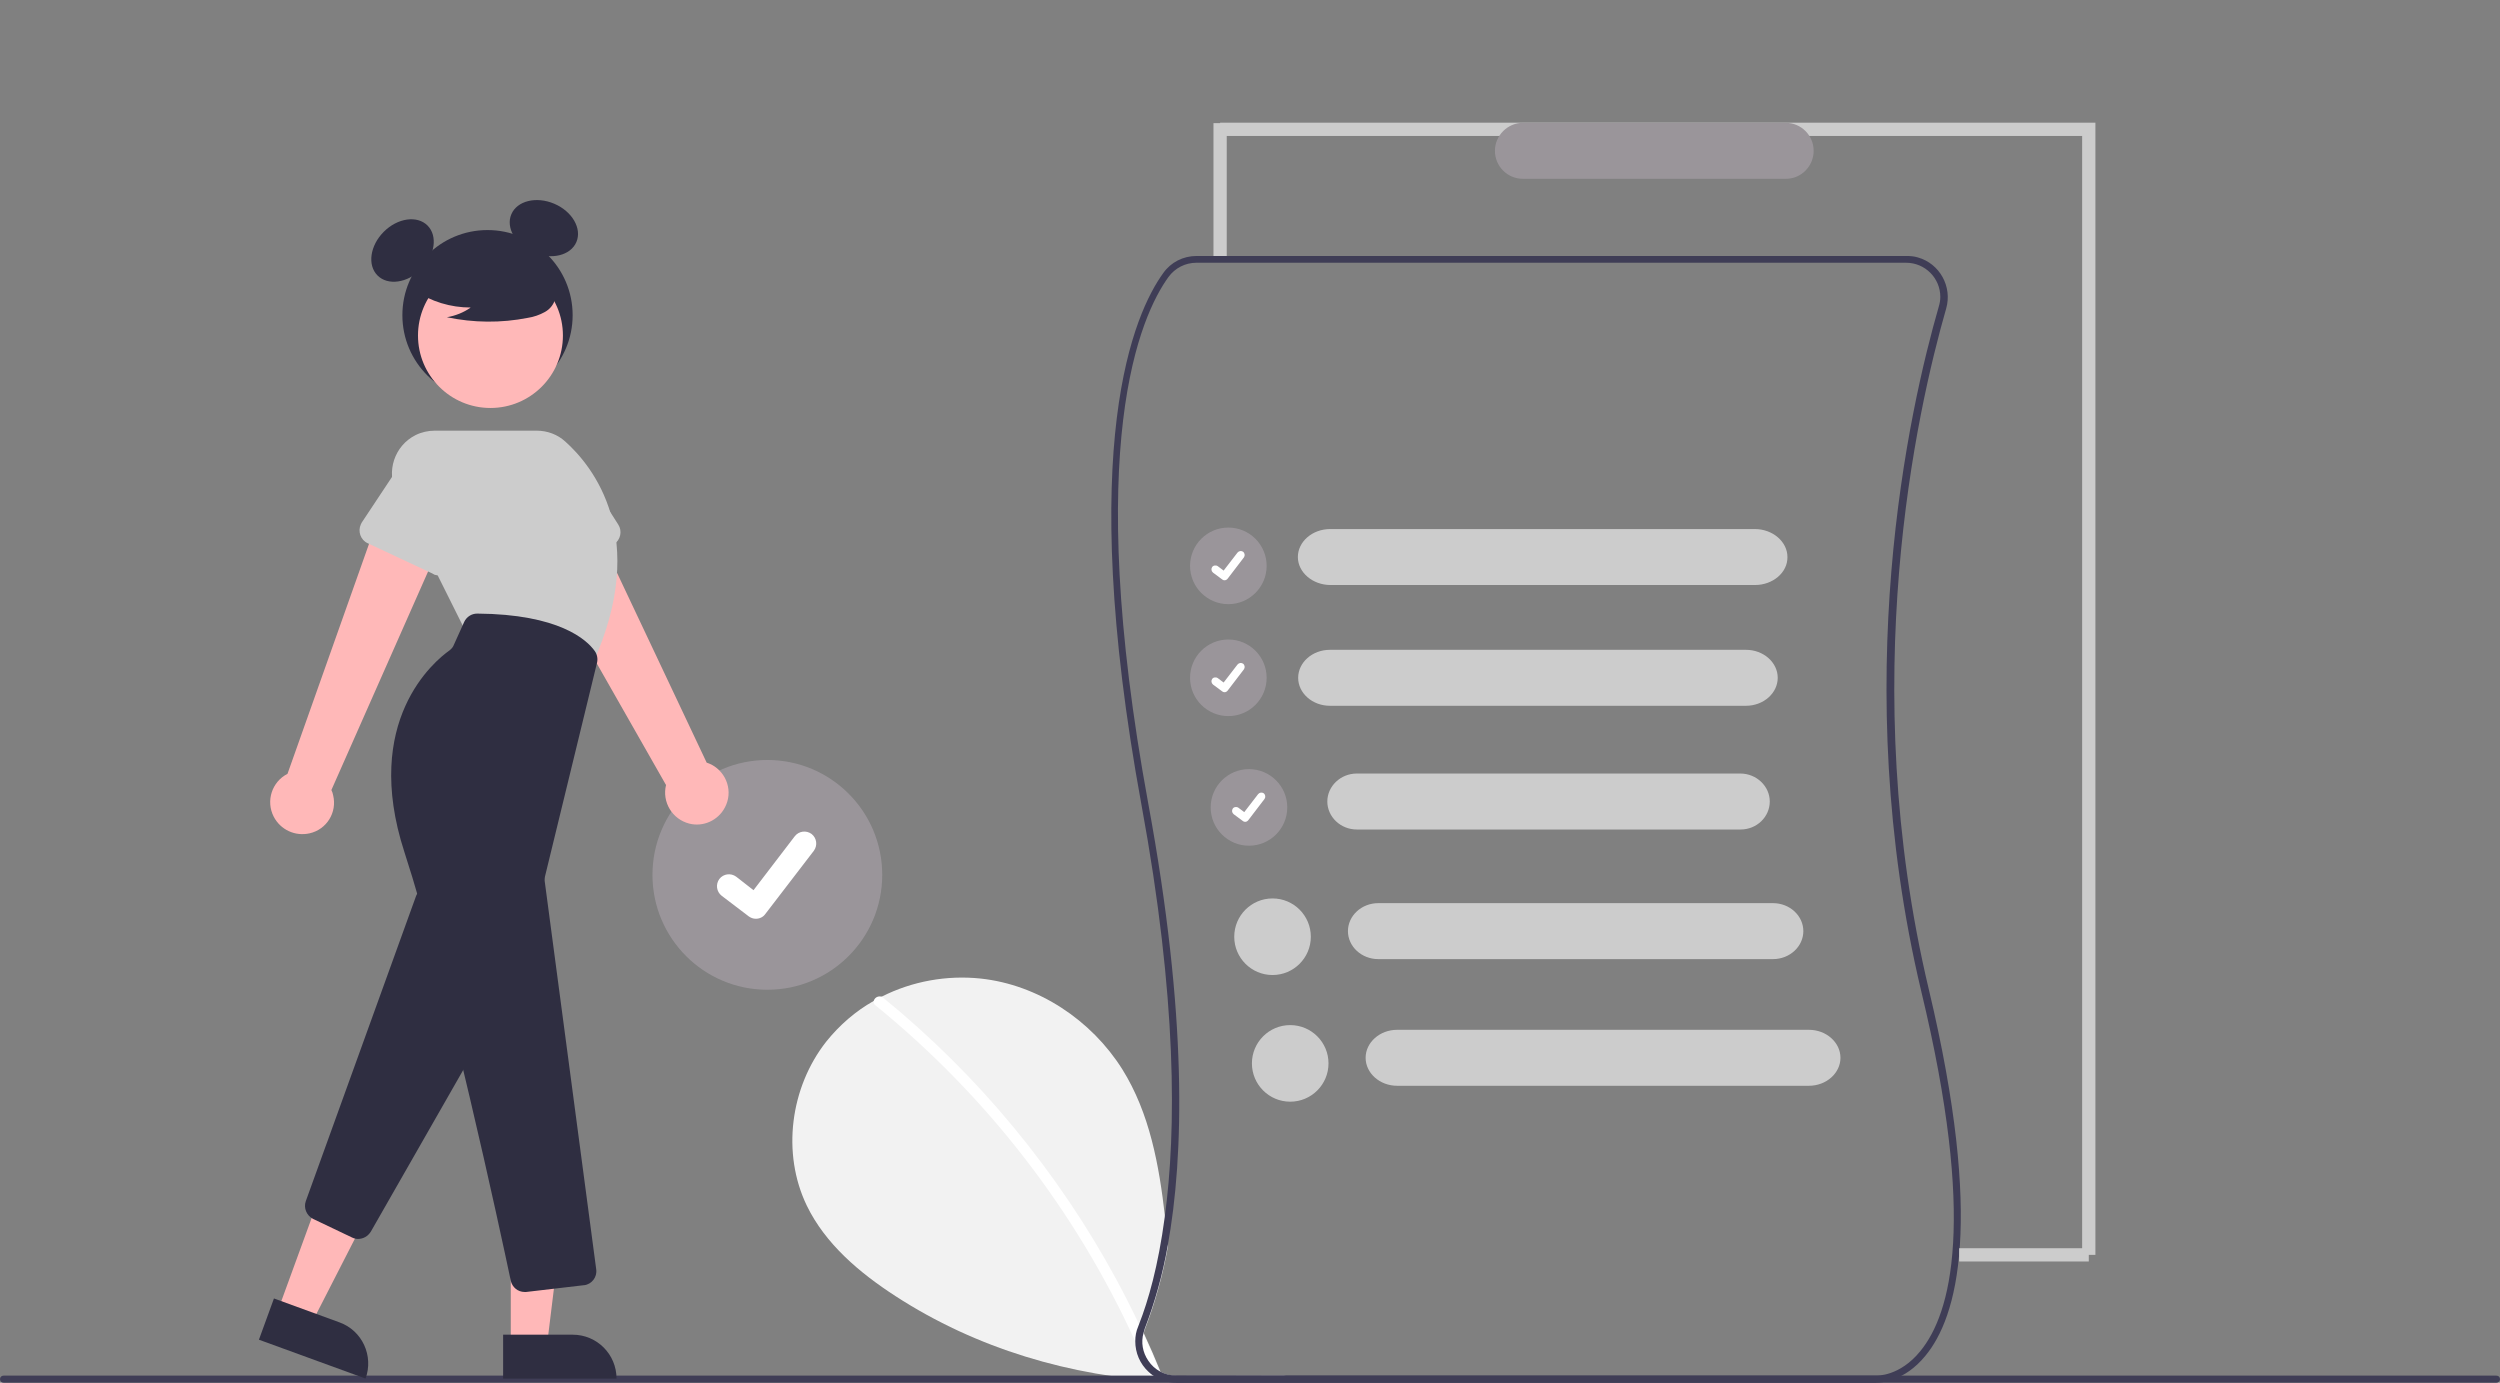 <?xml version="1.0" encoding="utf-8"?>
<!-- Generator: Adobe Illustrator 18.0.0, SVG Export Plug-In . SVG Version: 6.00 Build 0)  -->
<!DOCTYPE svg PUBLIC "-//W3C//DTD SVG 1.1//EN" "http://www.w3.org/Graphics/SVG/1.1/DTD/svg11.dtd">
<svg version="1.1" id="Layer_1" xmlns="http://www.w3.org/2000/svg" xmlns:xlink="http://www.w3.org/1999/xlink" x="0px" y="0px"
	 viewBox="0 0 848.7 469.4" enable-background="new 0 0 848.7 469.4" xml:space="preserve">
<rect x="0" y="0" width="848.7" height="469.4" fill="#808080" stroke="none"/>
<line fill="none" stroke="#CCCCCC" stroke-width="4.5" stroke-miterlimit="10" x1="414.2" y1="41.8" x2="414.2" y2="87.3"/>
<polyline fill="none" stroke="#CCCCCC" stroke-width="4.5" stroke-miterlimit="10" points="709.1,426 709.1,43.9 414.2,43.9 "/>
<path fill="none" stroke="#CCCCCC" stroke-width="4.5" stroke-miterlimit="10" d="M421.7,177.5"/>
<path fill="none" stroke="#CCCCCC" stroke-width="4.5" stroke-miterlimit="10" d="M418,107.7"/>
<path fill="#F2F2F2" d="M436.7,467c-13.4,2-27,2.6-40.5,2c-32.7-1.7-64.8-11.2-92.2-29c-12.2-7.9-23.8-17.7-30.1-30.7
	c-8.6-17.8-5.6-40.2,6.6-55.7c4.5-5.6,9.9-10.3,16.1-13.8c0.9-0.5,1.9-1,2.8-1.5c10.3-5.2,22-7.3,33.5-6.1
	c19.6,2.1,37.6,14.1,48.1,30.8c9.3,14.9,12.5,32.5,14.5,50.1c0.4,3.3,0.7,6.7,1,10c-1.7,9.6-4.3,19-7.8,28.1
	c-0.2,0.4-0.3,0.9-0.4,1.4c2,4.3,3.9,8.7,5.7,13.1c1.7,0.9,3.6,1.4,5.5,1.4L436.7,467L436.7,467z"/>
<path fill="#FFFFFF" d="M393.1,467.9c-1,0.5-2.2,0-2.7-1c0,0,0,0,0,0c-0.2-0.4-0.3-0.8-0.5-1.1c-1.4-3.5-2.9-7-4.5-10.4
	c-20.2-44.3-50.4-83.4-88.2-114.1c-0.4-0.3-0.7-0.8-0.6-1.4c0.2-1.1,1.3-1.8,2.4-1.6c0.2,0,0.3,0.1,0.4,0.1c0.2,0.1,0.3,0.2,0.4,0.3
	c16.2,13.2,31,27.9,44.3,44c13.3,16.1,25,33.4,34.9,51.7c2.7,5,5.3,10.1,7.7,15.2c0.5,1,1,2,1.4,3.1c2,4.3,3.9,8.7,5.7,13.1
	c0,0.1,0.1,0.2,0.1,0.2c0.4,0.7,0.1,1.6-0.7,2C393.3,467.8,393.2,467.9,393.1,467.9z"/>
<circle fill="#9A959A" cx="260.5" cy="297" r="39"/>
<path fill="#FFFFFF" d="M256.6,311.9c-0.9,0-1.7-0.3-2.4-0.8l0,0l-9.2-7c-1.8-1.4-2.1-3.9-0.8-5.7c1.4-1.8,3.9-2.1,5.7-0.8l5.9,4.6
	l14-18.3c1.4-1.8,3.9-2.1,5.7-0.8c0,0,0,0,0,0l-0.1,0.1l0.1-0.1c1.8,1.4,2.1,3.9,0.8,5.7l-16.5,21.5
	C259.1,311.3,257.9,311.9,256.6,311.9z"/>
<path fill="#3F3D56" d="M847.5,469.4H1.2c-0.7,0-1.2-0.5-1.2-1.2c0-0.7,0.5-1.2,1.2-1.2h846.3c0.7,0,1.2,0.5,1.2,1.2
	C848.7,468.9,848.1,469.4,847.5,469.4z"/>
<circle fill="#2F2E41" cx="165.5" cy="107" r="28.9"/>
<ellipse transform="matrix(-0.707 -0.707 0.707 -0.707 173.061 241.785)" fill="#2F2E41" cx="136.6" cy="85.1" rx="9" ry="12"/>
<ellipse transform="matrix(-0.92 -0.393 0.393 -0.92 324.099 221.336)" fill="#2F2E41" cx="184.7" cy="77.5" rx="12" ry="9"/>
<path fill="#FFB8B8" d="M246.1,274.1c2.8-5.3,0.7-11.7-4.5-14.5c-0.6-0.3-1.1-0.5-1.7-0.7l-41.8-88.5l-19.1,13.4l47.1,82.7
	c-1.4,5.8,2.1,11.6,7.9,13.1C238.8,280.8,243.8,278.5,246.1,274.1L246.1,274.1z"/>
<path fill="#CCCCCC" d="M207.7,185.1l-22.2,9.9c-2.4,1.1-5.3,0-6.4-2.4c-0.1-0.2-0.2-0.4-0.2-0.7l-6.5-23.4
	c-3-6.8,0.1-14.7,6.9-17.6c6.7-3,14.6,0.1,17.6,6.8l13,20.4c1.4,2.2,0.8,5.2-1.5,6.7C208.1,184.9,207.9,185,207.7,185.1L207.7,185.1
	z"/>
<path fill="#FFB8B8" d="M105.1,282.9c5.8-1.3,9.4-7.1,8-12.9c-0.1-0.6-0.3-1.2-0.6-1.8l39.6-89.5l-22.7-5.7l-31.8,89.7
	c-5.3,2.7-7.4,9.2-4.7,14.5C95.2,281.7,100.2,284,105.1,282.9L105.1,282.9z"/>
<polygon fill="#FFB8B8" points="94.3,445 105.8,449.2 127.5,406.8 110.5,400.6 "/>
<path fill="#2F2E41" d="M124.1,468l-36.2-13.2l0,0l5.1-14l0,0l22.2,8.1C123,451.7,126.9,460.3,124.1,468L124.1,468L124.1,468z"/>
<path fill="#2F2E41" d="M121.5,420.6c-0.7,0-1.4-0.2-2-0.5l-13.2-6.3c-2.2-1.1-3.3-3.7-2.5-6l37.4-103.5c0.9-2.5,3.7-3.8,6.2-2.9
	c1,0.4,1.9,1.1,2.5,2.1l19.8,32.9c0.9,1.5,0.9,3.4,0.1,4.9l-43.9,76.8C124.9,419.7,123.3,420.6,121.5,420.6z"/>
<circle fill="#FFB8B8" cx="166.5" cy="113.9" r="24.6"/>
<path fill="#CCCCCC" d="M201.2,225.6l-43.5-12l-23.1-46.3c-3.6-7.2-0.7-16,6.5-19.6c2-1,4.3-1.5,6.5-1.5h34.6c3.6,0,7.1,1.3,9.7,3.7
	c9.3,8.3,28.8,32.3,9.4,75.2L201.2,225.6z"/>
<path fill="#CCCCCC" d="M146.8,194.7l-22-10.3c-2.4-1.1-3.4-4-2.3-6.4c0.1-0.2,0.2-0.4,0.3-0.6l13.4-20.2c3.2-6.7,11.1-9.5,17.8-6.3
	c6.6,3.2,9.5,11.1,6.4,17.8l-6.9,23.2c-0.8,2.5-3.4,4-6,3.2C147.2,194.9,147,194.8,146.8,194.7L146.8,194.7z"/>
<polygon fill="#FFB8B8" points="173.4,456.6 185.7,456.6 191.5,409.3 173.4,409.3 "/>
<path fill="#2F2E41" d="M209.3,468l-38.5,0l0,0l0-14.9l0,0l23.6,0C202.7,453.1,209.3,459.8,209.3,468L209.3,468L209.3,468z"/>
<path fill="#2F2E41" d="M178.1,438.6c-2.3,0-4.2-1.6-4.7-3.8c-3.5-16.6-21.8-101.7-36.1-145.5c-14.5-44.6,10.2-64.9,15.3-68.5
	c0.5-0.4,1-0.9,1.3-1.5l3.7-8.2c0.8-1.7,2.5-2.8,4.4-2.8h0c27.8,0.2,37.2,8.9,39.9,12.7c0.8,1.1,1.1,2.6,0.8,3.9L185,297.6
	c-0.1,0.5-0.1,0.9-0.1,1.4l17.5,131.9c0.4,2.6-1.5,5.1-4.1,5.4c0,0-0.1,0-0.1,0l-19.6,2.3C178.4,438.6,178.2,438.6,178.1,438.6z"/>
<path fill="#2F2E41" d="M140.7,98.5c5.6,3.9,12.3,5.9,19.1,5.9c-2.4,1.7-5.2,2.8-8.1,3.3c9.1,1.9,18.4,2,27.5,0.2c2-0.3,4-1,5.8-2
	c1.8-1,3.1-2.7,3.6-4.8c0.6-3.4-2.1-6.6-4.9-8.7c-8.7-6.4-19.8-8.7-30.2-6c-3.4,0.9-6.8,2.3-9,5.1s-2.8,6.9-0.8,9.7L140.7,98.5z"/>
<circle fill="#9A959A" cx="417" cy="192.1" r="13"/>
<path fill="#FFFFFF" d="M415.7,197c-0.3,0-0.6-0.1-0.8-0.3l0,0l-3.1-2.3c-0.6-0.5-0.7-1.3-0.3-1.9s1.3-0.7,1.9-0.3c0,0,0,0,0,0
	l2,1.5l4.7-6.1c0.5-0.6,1.3-0.7,1.9-0.3c0,0,0,0,0,0l0,0l0,0c0.6,0.5,0.7,1.3,0.3,1.9l-5.5,7.2C416.5,196.8,416.1,197,415.7,197z"/>
<circle fill="#9A959A" cx="417" cy="230.1" r="13"/>
<path fill="#FFFFFF" d="M415.7,235c-0.3,0-0.6-0.1-0.8-0.3l0,0l-3.1-2.3c-0.6-0.5-0.7-1.3-0.3-1.9s1.3-0.7,1.9-0.3c0,0,0,0,0,0
	l2,1.5l4.7-6.1c0.5-0.6,1.3-0.7,1.9-0.3c0,0,0,0,0,0l0,0l0,0c0.6,0.5,0.7,1.3,0.3,1.9l-5.5,7.2C416.5,234.8,416.1,235,415.7,235z"/>
<circle fill="#9A959A" cx="424" cy="274.1" r="13"/>
<path fill="#FFFFFF" d="M422.7,279c-0.3,0-0.6-0.1-0.8-0.3l0,0l-3.1-2.3c-0.6-0.5-0.7-1.3-0.3-1.9s1.3-0.7,1.9-0.3c0,0,0,0,0,0
	l2,1.5l4.7-6.1c0.5-0.6,1.3-0.7,1.9-0.3c0,0,0,0,0,0l0,0l0,0c0.6,0.5,0.7,1.3,0.3,1.9l-5.5,7.2C423.5,278.8,423.1,279,422.7,279z"/>
<path fill="#3F3D56" d="M654.8,335.9c-24.8-104.3-4.1-196.4,5.9-231.2c2.1-7.4-2.2-15.2-9.6-17.3c-1.3-0.4-2.6-0.5-3.9-0.5h-241
	c-4.5,0-8.7,2.1-11.3,5.8c-9.7,13.4-29.9,57.8-7.4,180.5c12.1,65.7,11.9,110.5,7.9,140c-2.2,16.6-5.6,28.4-8.7,36.3l-0.3,0.8
	c-0.7,1.6-1,3.3-1,5c0,4,1.6,7.7,4.5,10.4c0.9,0.9,2,1.6,3.2,2.2c1,0.5,2,0.9,3,1.1c1.1,0.3,2.2,0.4,3.3,0.4h237.3c0,0,0.1,0,0.3,0
	c1.5,0,9.5-0.4,16.6-9.1C664.5,447.2,673.6,414.9,654.8,335.9z M651.9,458.7c-7,8.6-14.7,8.3-15.1,8.3H399.4c-3.9,0-7.5-1.9-9.6-5.1
	c-1.9-2.8-2.5-6.2-1.6-9.4c0.1-0.5,0.3-0.9,0.4-1.4c3.5-9.1,6.1-18.5,7.8-28.1c5.6-30.8,6.7-78.2-6.6-150.3
	c-22.4-121.9-2.6-165.6,6.9-178.7c2.2-3,5.7-4.8,9.4-4.8h241c6.4,0,11.6,5.2,11.6,11.6c0,1.1-0.2,2.2-0.5,3.2
	c-10.1,35-30.9,127.6-6,232.4C671,414.4,662.4,445.9,651.9,458.7z"/>
<path fill="#CCCCCC" d="M595.8,198.6H451.7c-6.1,0-11.1-4.3-11.1-9.5s4.9-9.5,11-9.5c0,0,0,0,0,0h144.1c6.1,0,11.1,4.3,11.1,9.5
	C606.9,194.3,601.9,198.6,595.8,198.6C595.8,198.6,595.8,198.6,595.8,198.6z"/>
<path fill="#CCCCCC" d="M592.7,239.6H451.5c-6,0-10.8-4.3-10.8-9.5s4.8-9.5,10.8-9.5c0,0,0,0,0,0h141.2c6,0,10.8,4.3,10.8,9.5
	S598.7,239.6,592.7,239.6C592.7,239.6,592.7,239.6,592.7,239.6z"/>
<path fill="#CCCCCC" d="M590.9,281.6H460.6c-5.5,0-10-4.3-10-9.5s4.5-9.5,10-9.5c0,0,0,0,0,0h130.2c5.5,0,10,4.3,10,9.5
	S596.4,281.6,590.9,281.6C590.9,281.6,590.9,281.6,590.9,281.6z"/>
<path fill="#CCCCCC" d="M601.9,325.6h-134c-5.7,0-10.3-4.3-10.3-9.5s4.6-9.5,10.3-9.5h134c5.7,0,10.3,4.3,10.3,9.5
	S607.6,325.6,601.9,325.6L601.9,325.6z"/>
<path fill="#9A959A" d="M606.3,60.7H517c-5.3,0-9.5-4.3-9.5-9.5s4.3-9.5,9.5-9.5c0,0,0,0,0,0h89.2c5.3,0,9.5,4.3,9.5,9.5
	S611.5,60.7,606.3,60.7L606.3,60.7z"/>
<circle fill="#CCCCCC" cx="432" cy="318" r="13"/>
<path fill="#CCCCCC" d="M614.1,368.6H474.3c-5.9,0-10.7-4.3-10.7-9.5s4.8-9.5,10.7-9.5h139.8c5.9,0,10.7,4.3,10.7,9.5
	S620,368.6,614.1,368.6L614.1,368.6z"/>
<circle fill="#CCCCCC" cx="438" cy="361" r="13"/>
<line fill="none" stroke="#CCCCCC" stroke-width="4.5" stroke-miterlimit="10" x1="709.1" y1="426" x2="665.1" y2="426"/>
</svg>
